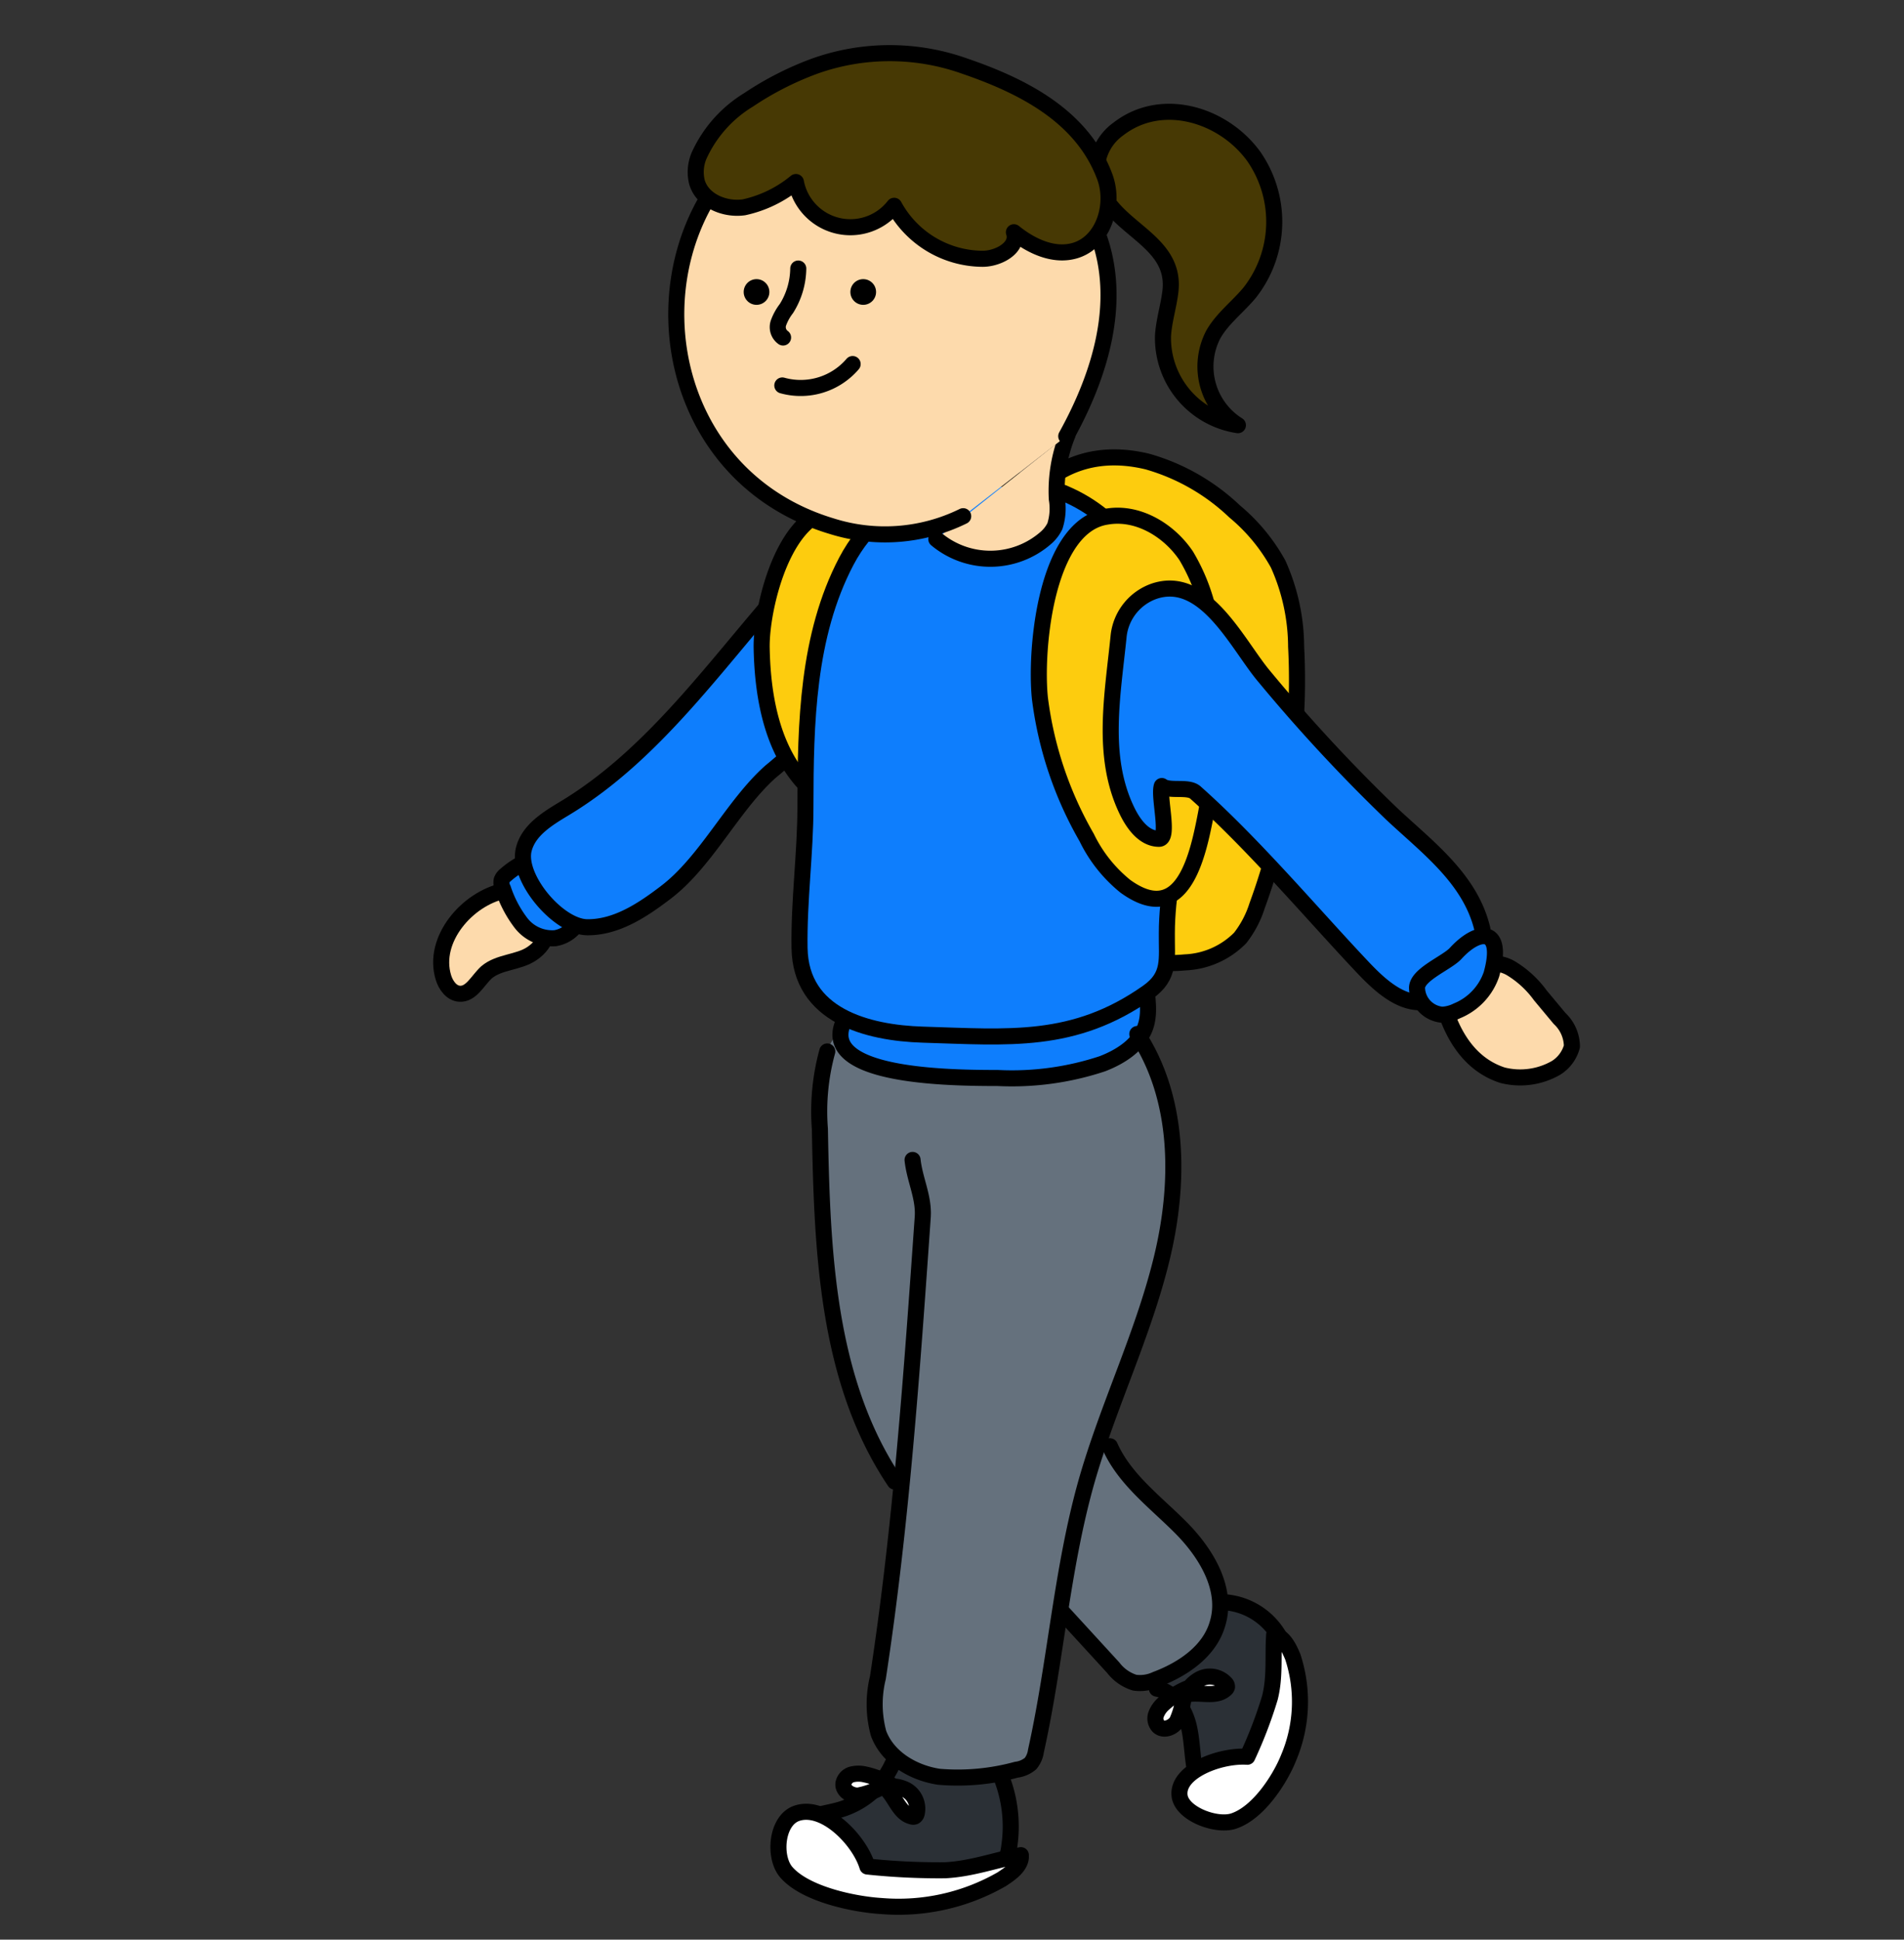 <svg xmlns="http://www.w3.org/2000/svg" viewBox="0 0 177.91 181.15"><rect x="0" y="0" width="177.91" height="181.15" fill="#333333" stroke="none"/><defs><style>.cls-1{fill:#2b3036;}.cls-1,.cls-3,.cls-4,.cls-5,.cls-6,.cls-7,.cls-8{stroke:#000;stroke-linecap:round;stroke-linejoin:round;stroke-width:1.5px;}.cls-2{fill:#65717d;}.cls-3{fill:#0e7efd;}.cls-4{fill:#fddaac;}.cls-5{fill:#fdcc0e;}.cls-6{fill:#473904;}.cls-7{fill:none;}.cls-8{fill:#fff;}</style></defs><g id="레이어_3" data-name="레이어 3"><path class="cls-1" d="M83.37,164.8A7.82,7.82,0,0,1,78.53,169c-1.75.51-4,.59-4.81,2.21a3.07,3.07,0,0,0,1.12,3.69,6.27,6.27,0,0,0,4,1c1.4-.06,2.79-.34,4.2-.31,1.94,0,3.83.68,5.78.78s4.14-.54,5-2.27a5,5,0,0,0,.49-1.69,12.59,12.59,0,0,0-1.12-7.3"/><path class="cls-1" d="M108.1,157.71c1.62.3,2.64,2,3,3.59s.28,3.31.77,4.89,1.85,3.1,3.49,3,2.75-1.74,3.1-3.33.19-3.26.55-4.85c.33-1.43,1.09-2.75,1.33-4.2a6.42,6.42,0,0,0-5.91-7.17"/><path class="cls-2" d="M110.28,142.63c-1.53-1.55-4.88-5.14-7.45-8.32,1.91-5.55,4.28-11,5.69-16.64,1.27-5.17,1.69-10.8.14-16s-5.52-8.19-10.83-9.52C93.69,91.14,89,92,85,93.36c-2.71.93-6.69,1.76-7.72,4.84a21.15,21.15,0,0,0-.69,7.23c.21,11.39.65,23.51,7,32.94.21,0,.41.1.62.16-.59,6.07-1.3,12.12-2.22,18.15a10.4,10.4,0,0,0,.06,5.2c.84,2.28,3.24,3.7,5.65,4.06a20.85,20.85,0,0,0,7.23-.66,2.51,2.51,0,0,0,1.33-.58,2.36,2.36,0,0,0,.5-1.18c1.06-4.79,1.7-9.67,2.49-14.52l0,1.57,4.75,5.18a4,4,0,0,0,2,1.4,3.52,3.52,0,0,0,2-.3c2.51-.94,5-2.63,5.74-5.19C114.69,148.42,112.65,145,110.28,142.63Z"/><path class="cls-3" d="M93.26,100.68A26.86,26.86,0,0,0,103,99.35c1.72-.66,3.39-1.75,4-3.38.68-1.83-.17-3.86.16-5.77-7.73.71-20.62-3-26.55,2.86C73,100.61,88.36,100.67,93.26,100.68Z"/><path class="cls-4" d="M41.43,91.28c.22.73.75,1.48,1.51,1.53,1.1.07,1.69-1.24,2.52-2,1.17-1,3-.9,4.24-1.75,3.12-2.08.8-6.58-2.61-5.86S40.35,87.73,41.43,91.28Z"/><path class="cls-4" d="M134.9,93.89c.87,2.9,2.49,5.56,5.5,6.53a6.72,6.72,0,0,0,5-.69,3.4,3.4,0,0,0,1.48-2,3.62,3.62,0,0,0-1.15-2.61l-1.81-2.17a9.39,9.39,0,0,0-2.74-2.52,3.21,3.21,0,0,0-3.52.18"/><path class="cls-3" d="M49.16,80.46a8.07,8.07,0,0,0-1.91,1.25,1.14,1.14,0,0,0-.37.48A1.17,1.17,0,0,0,47,83a10.84,10.84,0,0,0,1.69,3.21,3.69,3.69,0,0,0,3.2,1.41,3,3,0,0,0,2.45-2.52A3.67,3.67,0,0,0,53,81.73a8.12,8.12,0,0,0-2.6-1.2"/><path class="cls-5" d="M107.23,43.11a19.58,19.58,0,0,1,8.13,4.65,17.19,17.19,0,0,1,4.07,4.92,19,19,0,0,1,1.68,7.71,61.23,61.23,0,0,1-3.65,24.21,9.53,9.53,0,0,1-1.58,3,7.67,7.67,0,0,1-5.15,2.28c-5.37.52-10.75-2.17-14.26-6.27s-5.32-9.45-6-14.81C89.32,58.93,93.32,39.74,107.23,43.11Z"/><path class="cls-3" d="M74.59,53.38c-7,7.62-13,16.82-21.89,22.15-1.56.94-3.29,2-3.75,3.77-.7,2.64,3.2,7.28,5.93,7.3s5.18-1.61,7.35-3.27C66,80.46,68.48,75.2,72,72.07a58.66,58.66,0,0,0,8.44-8.53"/><path class="cls-5" d="M71.17,60.52c.09,4.84,1.09,10.08,4.68,13.33a1.23,1.23,0,0,0,2.13-.2,18.57,18.57,0,0,0,2.66-5.48,83.48,83.48,0,0,0,2.61-9.31A16.37,16.37,0,0,0,83.74,53a6.36,6.36,0,0,0-3.1-4.78C73.94,44.82,71.09,56.29,71.17,60.52Z"/><path class="cls-3" d="M110.11,73.1c.19-10.6-.73-24-12.14-27.57-7.2-2.25-15.24-.06-18.89,6.89s-3.81,15.14-3.82,22.87c0,4.43-.62,8.79-.55,13.25.1,6.3,6.3,7.93,11.52,8.09,8,.24,14.12.9,21-3.95,2.18-1.53,1.77-3.08,1.8-5.52,0-3.56.85-7,1-10.53C110.05,75.5,110.09,74.32,110.11,73.1Z"/><path class="cls-4" d="M99.75,40.61a14,14,0,0,0-1,6,5.38,5.38,0,0,1-.18,2.53,3.43,3.43,0,0,1-.84,1.09,7.87,7.87,0,0,1-10.24.12"/><path class="cls-6" d="M117.14,14.59a10.7,10.7,0,0,1-.36,12.73c-1.1,1.33-2.54,2.4-3.4,3.9a6.47,6.47,0,0,0,2.29,8.49,8.23,8.23,0,0,1-7-8.32c.08-1.43.54-2.81.7-4.24.54-5.06-6.06-5.84-6.86-10.62a4.82,4.82,0,0,1,2-4.49C108.53,8.93,114.28,10.67,117.14,14.59Z"/><path class="cls-4" d="M90,48.21a16.56,16.56,0,0,1-12.29.93c-18.94-5.68-19.43-32.7-1-39.22,7.89-2.78,18.5-.06,23.14,6.91A24.61,24.61,0,0,1,102.63,22c2.24,6.16.23,12.92-3,18.74"/><circle cx="80.66" cy="27.27" r="1.2"/><circle cx="70.69" cy="27.27" r="1.2"/><path class="cls-7" d="M74.59,25.08a7.2,7.2,0,0,1-1.11,3.74,5,5,0,0,0-.74,1.34,1.19,1.19,0,0,0,.43,1.36"/><path class="cls-7" d="M73.1,36a6.39,6.39,0,0,0,6.57-2"/><path class="cls-6" d="M69.94,9.33a11.79,11.79,0,0,0-4.62,5.21,3.93,3.93,0,0,0-.2,2.46c.5,1.75,2.6,2.62,4.4,2.36A11.41,11.41,0,0,0,74.37,17a5.18,5.18,0,0,0,9.18,2.22,9.48,9.48,0,0,0,8.26,4.95c1.5,0,3.41-1.06,2.93-2.48,1.64,1.33,3.81,2.33,5.81,1.68,2.63-.86,3.65-4.34,2.66-6.92C101.07,10.78,95.48,8,90.1,6.16a20.87,20.87,0,0,0-13.93,0A29.08,29.08,0,0,0,69.94,9.33Z"/><path class="cls-5" d="M99.31,51.72c-2.11,4.05-2.46,10.46-2.14,13.5a34.65,34.65,0,0,0,4.37,13,13.3,13.3,0,0,0,3.61,4.55c4.62,3.34,6.32-1.13,7.2-5.13a54.94,54.94,0,0,0,1-17.44,18,18,0,0,0-2.51-8.29c-1.63-2.42-4.55-4.16-7.42-3.66C101.61,48.52,100.28,49.87,99.31,51.72Z"/><path class="cls-3" d="M108.56,73.41c.73.54,2.42,0,3.12.59,5.55,4.93,11.09,11.53,15.79,16.48,1.65,1.73,3.8,3.63,6.12,3s5.46-4.51,4.9-6.8c-1.15-4.66-5.16-7.58-8.47-10.69a154.13,154.13,0,0,1-11.86-12.78c-2.49-2.92-5.52-9.59-10.3-8a5,5,0,0,0-3.33,4.14c-.56,5.58-1.67,11.28.76,16.34.61,1.27,1.6,2.64,3,2.65C109.33,78.35,108.22,74.38,108.56,73.41Z"/><path class="cls-3" d="M136,89.06c-.85.9-3.7,2-3.59,3.28a2.58,2.58,0,0,0,2.35,2.43,3.44,3.44,0,0,0,1.37-.36A5.67,5.67,0,0,0,139.36,91C140.58,86.59,138.18,86.67,136,89.06Z"/><path class="cls-7" d="M106.27,96.57c4,6.06,4,14,2.25,21.1s-5,13.69-7,20.7c-2.32,8.21-2.87,16.82-4.72,25.15a2.36,2.36,0,0,1-.5,1.18,2.51,2.51,0,0,1-1.33.58,20.85,20.85,0,0,1-7.23.66c-2.41-.36-4.81-1.78-5.65-4.06a10.4,10.4,0,0,1-.06-5.2c2.18-14.23,3.18-28.61,4.19-43,.13-1.87-.75-3.49-.95-5.35"/><path class="cls-7" d="M77.3,98.2a21.15,21.15,0,0,0-.69,7.23c.21,11.39.65,23.51,7,32.94"/><path class="cls-7" d="M99.27,150.57l4.75,5.18a4,4,0,0,0,2,1.4,3.52,3.52,0,0,0,2-.3c2.51-.94,5-2.63,5.74-5.19,1-3.24-1.06-6.62-3.43-9s-5.25-4.5-6.62-7.59"/><path class="cls-8" d="M95.39,173.26c-2.39.46-4.59,1.28-7.07,1.41a63.41,63.41,0,0,1-7.27-.35c-.76-2.51-4.08-5.89-6.65-4.95-1.88.7-2.13,4.1-.93,5.48,1.77,2.05,6.29,3,8.87,3.16a19.37,19.37,0,0,0,11.24-2.49C94.38,175,95.47,174.27,95.39,173.26Z"/><path class="cls-8" d="M119.06,152.66c-.14,2,.1,3.94-.4,5.9a41.06,41.06,0,0,1-2.11,5.51c-2.57-.17-6.6,1.37-6.33,3.64.2,1.67,3.36,2.88,5,2.38,2.38-.75,4.42-4,5.18-5.91a13.42,13.42,0,0,0,.4-9.44C120.49,154,120,152.9,119.06,152.66Z"/><path class="cls-8" d="M83.2,166.67a7.56,7.56,0,0,0-2.38-.95,2.65,2.65,0,0,0-1.22,0,1.09,1.09,0,0,0-.79.85c-.08.67.71,1.16,1.39,1.12a7.14,7.14,0,0,0,1.92-.65,3.16,3.16,0,0,1,2.54.12,2,2,0,0,1,1,2.2.43.43,0,0,1-.2.29.36.36,0,0,1-.25,0c-1.44-.33-1.68-2.57-3.09-3"/><path class="cls-8" d="M110.89,157.71a7.66,7.66,0,0,0-2.15,1.4,2.48,2.48,0,0,0-.71,1,1.08,1.08,0,0,0,.23,1.13c.51.45,1.37.09,1.72-.49a7.92,7.92,0,0,0,.58-1.94,3.15,3.15,0,0,1,1.56-2,2,2,0,0,1,2.4.41.42.42,0,0,1,.13.33.36.36,0,0,1-.15.21c-1.09,1-3.06-.1-4.23.79"/></g></svg>